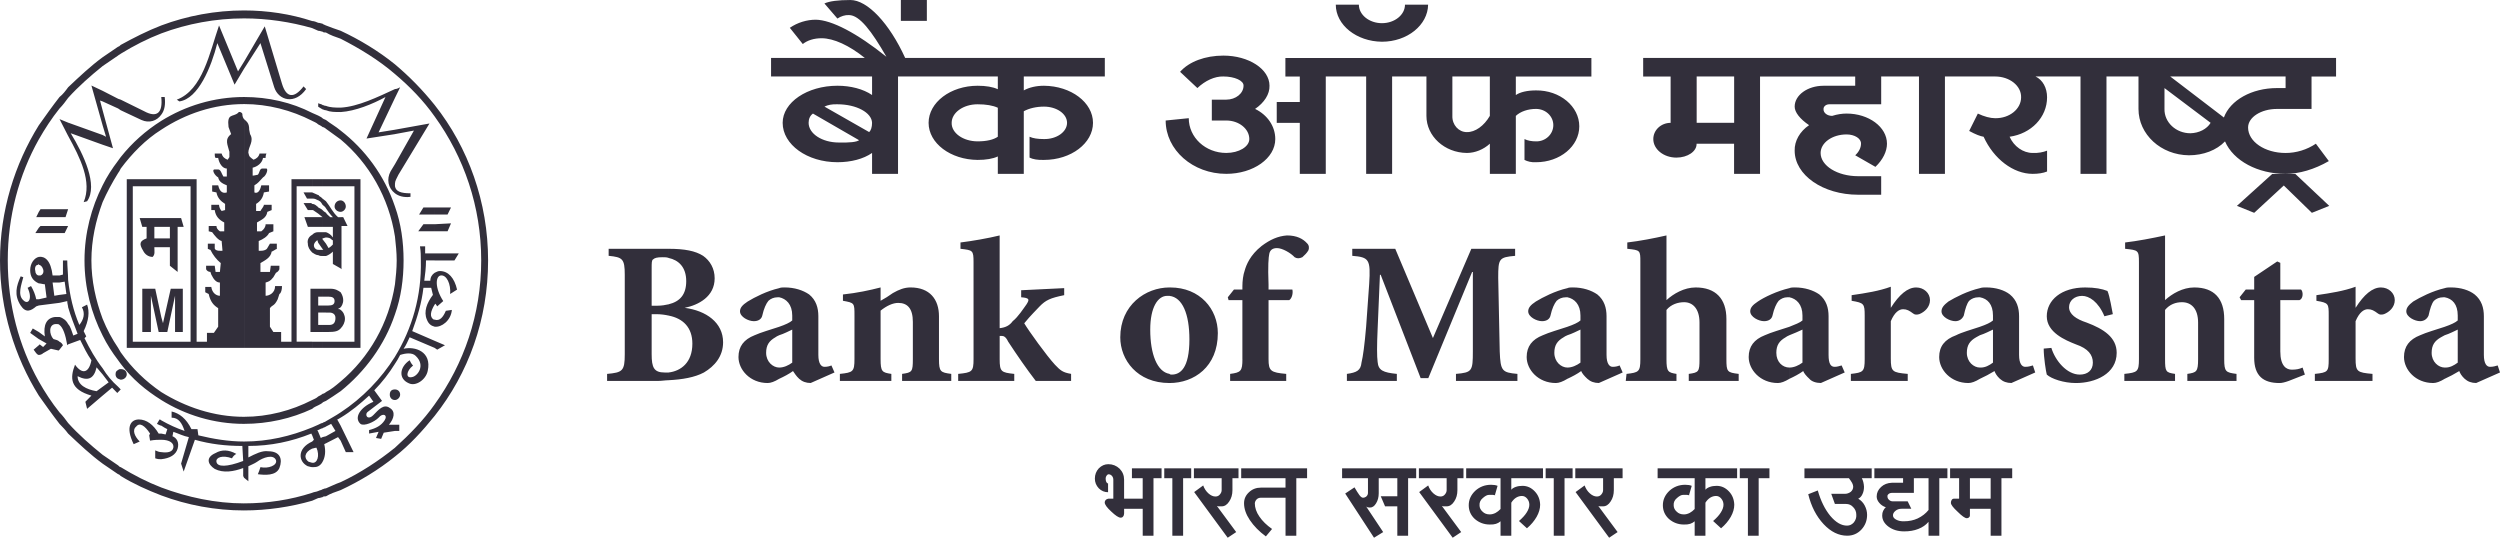 <svg width="210" height="46" viewBox="0 0 210 46" fill="none" xmlns="http://www.w3.org/2000/svg">
<path d="M36.509 8.817C39.334 12.379 41 16.98 41 21.877C41 26.849 39.333 31.374 36.509 34.936V33.971C38.972 30.558 40.421 26.403 40.421 21.876C40.421 17.35 38.972 13.194 36.509 9.781V8.817ZM36.509 29.223L36.726 29.371L37.378 29L36.509 28.629V29.223ZM36.509 27.442C37.089 27.516 37.885 26.922 37.956 26.033L37.45 26.107C37.233 26.626 36.943 26.997 36.508 26.849L36.509 27.442ZM36.509 25.587L36.581 25.513L36.726 25.735L37.233 25.29C36.509 24.177 36.581 23.212 37.016 23.139C37.524 23.063 37.885 23.88 37.812 24.696L38.393 24.326C38.175 23.361 37.668 22.767 36.943 22.767C36.798 22.767 36.654 22.84 36.509 22.915V25.587ZM36.509 21.877H38.175L38.538 21.284H36.509V21.877H36.509ZM36.509 19.429H37.596L37.885 18.761L36.509 18.835V19.429H36.509ZM36.509 18.019H37.596L37.885 17.425H36.509V18.019H36.509ZM33.177 5.404V6.22C34.409 7.259 35.568 8.447 36.509 9.782V8.817C35.495 7.556 34.409 6.442 33.177 5.404ZM36.509 34.936V33.972C35.567 35.308 34.408 36.496 33.176 37.608V38.35C34.409 37.385 35.495 36.198 36.509 34.936ZM36.509 17.425H35.567L35.204 18.019H36.508L36.509 17.425ZM36.509 18.835H35.567L35.132 19.428H36.508L36.509 18.835ZM36.509 21.284H35.712C35.712 21.136 35.712 20.912 35.712 20.69H35.278C35.35 21.136 35.35 21.506 35.35 21.877C35.422 24.846 34.626 27.59 33.176 29.965V30.559C33.321 30.337 33.466 30.113 33.611 29.817C34.045 29.669 34.626 29.595 34.915 29.892C35.783 30.708 35.06 31.599 34.626 31.672C34.045 31.82 34.119 31.153 34.697 30.707C34.554 30.559 34.481 30.411 34.408 30.261C33.539 30.855 33.466 31.82 34.336 32.192C34.915 32.488 35.783 31.894 35.929 31.152C36.291 29.518 34.842 29.074 33.901 29.297C34.119 29.001 34.264 28.629 34.409 28.332L36.509 29.222V28.629L34.626 27.813C35.061 26.625 35.423 25.438 35.568 24.177H36.22L36.365 24.77C35.858 25.438 35.568 26.181 35.858 26.848C36.002 27.219 36.22 27.367 36.509 27.441V26.848H36.437C36.075 26.625 36.147 26.18 36.509 25.586V22.915C36.292 23.063 36.147 23.286 36.147 23.583H35.639C35.712 23.063 35.784 22.47 35.784 21.876H36.509V21.284ZM33.177 36.198V35.679H33.54V36.198H33.177ZM33.177 33.601V32.712C33.395 32.712 33.612 32.859 33.612 33.156C33.611 33.378 33.395 33.601 33.177 33.601ZM33.177 26.404V23.881C33.249 23.288 33.322 22.546 33.322 21.877C33.322 21.209 33.249 20.542 33.177 19.874V17.351C33.684 18.761 33.901 20.319 33.901 21.877C33.901 23.435 33.684 24.994 33.177 26.404ZM33.177 16.237V15.644C33.249 16.09 33.684 16.237 34.481 16.237V16.534C33.901 16.609 33.466 16.46 33.177 16.237ZM33.177 15.421V13.788L34.771 10.968L33.177 11.265V10.895L36.075 10.374L33.467 14.678C33.322 14.976 33.177 15.199 33.177 15.421ZM33.177 8.223V7.481C33.322 7.481 33.466 7.407 33.612 7.333L33.177 8.223ZM28.613 2.584C30.207 3.326 31.801 4.29 33.177 5.404V6.22C31.801 5.032 30.207 4.068 28.613 3.252V2.584ZM33.177 38.35C31.801 39.463 30.207 40.428 28.613 41.17V40.502C30.207 39.76 31.801 38.721 33.177 37.608V38.35ZM33.177 7.482V8.224L31.801 11.118L33.177 10.896V11.267L30.786 11.638L32.38 8.151C31.292 8.744 29.846 9.337 28.614 9.413V9.041C30.062 8.966 31.728 8.149 33.177 7.482ZM33.177 13.788L32.815 14.382C32.451 15.05 32.599 15.792 33.177 16.237V15.644C33.177 15.569 33.177 15.495 33.177 15.421V13.788ZM33.177 17.351C32.308 14.754 30.641 12.527 28.613 10.968V11.712C31.004 13.715 32.669 16.609 33.177 19.874V17.351ZM33.177 23.881V26.404C32.308 29.001 30.641 31.227 28.613 32.861V32.044C31.004 30.039 32.669 27.146 33.177 23.881ZM33.177 29.965V30.559C32.669 31.375 32.091 32.118 31.438 32.785L32.091 33.676C31.728 33.972 31.292 34.269 30.931 34.566C30.569 34.789 30.859 35.382 31.366 34.862C31.801 34.417 32.234 33.898 32.742 34.268C33.249 34.565 33.105 35.158 32.669 35.679H33.177V36.198L32.234 36.346L32.017 36.865L31.584 36.791L31.801 36.272L31.004 36.419V36.124C31.584 35.977 32.017 35.753 32.308 35.308C32.598 34.862 32.163 34.641 31.801 35.086C31.437 35.458 30.569 35.828 30.279 35.605C29.699 35.086 30.279 34.197 31.366 33.751L31.004 33.232C30.279 33.899 29.481 34.567 28.613 35.086V34.641C30.424 33.453 32.017 31.82 33.177 29.965ZM33.177 32.712C32.887 32.712 32.742 32.859 32.742 33.156C32.742 33.378 32.887 33.602 33.177 33.602V32.712ZM28.613 37.014L29.048 37.979H29.7L28.613 35.754V37.014ZM28.613 29.223V28.704H29.773V15.644H28.613V15.05H30.28V29.223H28.613ZM28.613 27.59C28.83 27.369 28.975 27.071 28.975 26.774C28.975 26.478 28.83 26.182 28.613 26.033V27.59ZM28.613 25.81C28.686 25.736 28.83 25.514 28.83 25.217C28.83 24.995 28.758 24.772 28.613 24.549V25.81ZM28.613 22.545V18.241H28.83L29.192 18.982H28.686V22.618L28.613 22.545ZM28.613 17.796V16.831C28.83 16.831 29.048 17.053 29.048 17.35C29.048 17.573 28.83 17.796 28.613 17.796ZM27.381 2.139V2.732C27.744 2.953 28.178 3.103 28.613 3.252V2.584C28.178 2.436 27.744 2.287 27.381 2.139ZM28.613 41.17V40.502C28.178 40.651 27.744 40.875 27.381 41.021V41.689C27.744 41.467 28.178 41.319 28.613 41.17ZM28.613 9.04C28.178 9.04 27.744 9.04 27.381 8.892V9.262C27.744 9.411 28.105 9.411 28.613 9.411V9.04ZM28.613 10.968C28.178 10.598 27.744 10.376 27.381 10.079V10.821C27.817 11.117 28.178 11.414 28.613 11.711V10.968ZM28.613 15.05V15.644H27.381V15.05H28.613ZM28.613 16.831V17.796C28.323 17.796 28.105 17.574 28.105 17.351C28.105 17.054 28.323 16.831 28.613 16.831ZM28.613 18.241V22.545L27.961 22.174V21.134C27.817 21.283 27.599 21.431 27.381 21.506V20.466L27.599 20.837C27.744 20.763 27.889 20.615 27.961 20.541V20.169C27.889 20.169 27.889 20.169 27.889 20.169C27.817 20.022 27.599 19.947 27.381 19.947V19.501C27.599 19.576 27.817 19.724 27.961 19.947V19.058H27.381V17.87C27.454 18.019 27.599 18.093 27.744 18.243H27.961C27.744 18.02 27.527 17.723 27.381 17.5V16.906C27.744 17.351 27.961 17.871 28.396 18.242H28.613V18.241ZM28.613 24.549C28.396 24.4 28.178 24.252 27.744 24.252H27.381V24.92H27.599C27.889 24.92 28.105 24.994 28.105 25.291C28.105 25.588 27.889 25.662 27.599 25.662H27.381V26.256H27.672C27.961 26.256 28.178 26.405 28.178 26.701C28.178 27.073 28.033 27.295 27.672 27.295H27.381V27.889H27.527C28.178 27.889 28.396 27.814 28.613 27.592V26.033C28.541 25.959 28.468 25.959 28.396 25.959C28.468 25.884 28.541 25.884 28.613 25.81V24.549ZM28.613 28.704H27.381V29.223H28.613V28.704ZM28.613 32.043C28.178 32.414 27.817 32.712 27.381 32.934V33.675C27.744 33.453 28.178 33.155 28.613 32.86V32.043ZM28.613 34.64C28.178 34.936 27.744 35.159 27.381 35.382V35.828C27.527 35.754 27.672 35.679 27.817 35.605L28.179 36.198L27.382 36.644V37.238L28.397 36.717L28.614 37.014V35.753L28.324 35.233C28.397 35.233 28.469 35.158 28.614 35.084L28.613 34.64ZM27.093 1.99C27.164 2.064 27.236 2.064 27.382 2.139V2.732C27.236 2.732 27.165 2.732 27.093 2.658V1.99ZM27.381 41.69C27.236 41.69 27.164 41.69 27.092 41.764V41.096C27.164 41.096 27.235 41.022 27.381 41.022V41.69ZM27.381 8.892V9.262C27.236 9.262 27.164 9.188 27.092 9.188V8.817C27.164 8.817 27.236 8.892 27.381 8.892ZM27.381 10.079V10.821C27.309 10.747 27.164 10.672 27.092 10.672V9.93C27.164 10.004 27.236 10.004 27.381 10.079ZM27.381 15.05H27.092V15.644H27.381V15.05ZM27.381 16.905C27.309 16.831 27.164 16.757 27.092 16.683V17.202C27.164 17.276 27.309 17.35 27.381 17.498V16.905ZM27.381 17.87C27.236 17.796 27.164 17.722 27.092 17.648V18.242H27.164H27.092V19.057H27.381V17.87ZM27.381 19.503C27.309 19.503 27.164 19.503 27.092 19.503V20.023C27.164 20.023 27.309 19.948 27.381 19.948V19.503ZM27.381 20.467L27.092 20.096V20.912L27.164 20.986H27.092V21.506C27.164 21.506 27.309 21.506 27.381 21.506V20.467ZM27.381 24.252V24.92H27.092V24.252H27.381ZM27.381 25.662V26.255H27.092V25.662H27.381ZM27.381 27.294V27.887H27.092V27.294H27.381ZM27.381 28.704V29.223H27.092V28.704H27.381ZM27.381 32.934V33.675C27.236 33.749 27.164 33.749 27.092 33.824V33.081C27.164 33.082 27.309 33.008 27.381 32.934ZM27.381 35.382V35.828C27.309 35.901 27.164 35.901 27.092 35.976V35.53C27.164 35.457 27.309 35.457 27.381 35.382ZM27.381 36.644V37.237L27.236 37.31C27.381 37.905 27.309 38.424 27.093 38.794V36.718L27.381 36.644ZM26.729 1.916V2.585C26.875 2.585 27.02 2.659 27.093 2.659V1.991C27.02 1.99 26.875 1.916 26.729 1.916ZM27.093 41.764V41.096C27.02 41.17 26.875 41.17 26.729 41.245V41.839C26.875 41.839 27.02 41.764 27.093 41.764ZM27.093 8.817C27.02 8.743 26.875 8.743 26.729 8.67V8.966C26.875 9.04 26.946 9.114 27.093 9.187V8.817ZM27.093 9.93C27.02 9.856 26.875 9.782 26.729 9.708V10.45C26.875 10.524 27.02 10.598 27.093 10.672V9.93ZM27.093 15.05V15.644H26.729V15.05H27.093ZM27.093 16.683V17.202C27.02 17.054 26.946 16.98 26.875 16.905C26.803 16.905 26.803 16.831 26.73 16.831V16.386C26.803 16.386 26.803 16.46 26.803 16.46C26.946 16.534 27.02 16.609 27.093 16.683ZM27.093 17.648V18.241L26.729 17.944V17.425C26.875 17.498 27.02 17.573 27.093 17.648ZM27.093 18.241V19.057H26.729V18.241H27.093ZM27.093 19.503V20.023V20.097V20.913L26.729 20.394V19.503C26.803 19.503 26.875 19.503 26.946 19.503C27.02 19.503 27.02 19.503 27.093 19.503ZM27.093 20.987V21.506C26.946 21.506 26.875 21.506 26.729 21.431V20.986C26.875 20.987 26.946 20.987 27.093 20.987ZM27.093 24.252H26.729V24.92H27.093V24.252ZM27.093 25.662H26.729V26.255H27.093V25.662ZM27.093 27.294H26.729V27.887H27.093V27.294ZM27.093 28.704H26.729V29.223H27.093V28.704ZM27.093 33.082C27.02 33.156 26.875 33.231 26.729 33.304V34.046C26.875 33.972 27.02 33.898 27.093 33.824V33.082ZM27.093 35.531C27.02 35.531 26.875 35.605 26.729 35.679V36.125C26.875 36.051 27.02 35.977 27.093 35.977V35.531ZM27.093 36.718L26.946 36.792L26.73 36.273V39.167C26.875 39.094 27.02 38.945 27.093 38.796L27.093 36.718ZM26.223 1.768C26.367 1.768 26.585 1.843 26.729 1.916V2.584C26.585 2.509 26.367 2.436 26.223 2.362V1.768ZM26.729 41.839C26.585 41.912 26.367 41.987 26.223 42.061V41.394C26.367 41.319 26.585 41.319 26.729 41.245V41.839ZM26.729 8.67V8.966C26.729 8.966 26.729 8.966 26.729 8.892V8.594C26.729 8.594 26.729 8.594 26.729 8.67ZM26.729 9.708V10.45C26.585 10.303 26.367 10.228 26.223 10.154V9.486C26.367 9.559 26.585 9.633 26.729 9.708ZM26.729 15.05H26.223V15.644H26.729V15.05ZM26.729 16.386C26.585 16.312 26.367 16.237 26.223 16.164V16.683H26.295C26.439 16.683 26.585 16.757 26.729 16.831V16.386ZM26.729 17.425C26.729 17.351 26.657 17.351 26.657 17.351C26.513 17.202 26.368 17.128 26.223 17.128V17.648H26.295L26.729 17.944V17.425ZM26.729 18.241H26.223V19.057H26.729V18.241ZM26.729 19.503C26.513 19.503 26.367 19.577 26.223 19.725V21.209C26.367 21.284 26.512 21.43 26.729 21.43V20.985C26.585 20.985 26.513 20.911 26.44 20.837C26.296 20.615 26.368 20.392 26.657 20.169L26.729 20.392V19.503ZM26.729 24.252V24.92V25.662V26.256V27.294V27.888H26.223V24.252H26.729ZM26.729 28.704V29.223H26.223V28.704H26.729ZM26.729 33.304V34.046C26.585 34.121 26.367 34.195 26.223 34.343V33.601C26.367 33.527 26.585 33.453 26.729 33.304ZM26.729 35.679V36.125C26.729 36.125 26.729 36.125 26.657 36.125L26.729 36.273V39.167C26.585 39.242 26.367 39.242 26.223 39.242V38.87C26.657 38.945 26.875 38.277 26.585 37.609C26.44 37.609 26.296 37.682 26.223 37.682V37.089C26.295 37.014 26.295 37.014 26.367 36.941L26.223 36.569V35.901C26.367 35.828 26.585 35.754 26.729 35.679ZM20.5 0.877V1.545C22.455 1.545 24.412 1.842 26.223 2.361V1.768C24.412 1.174 22.455 0.877 20.5 0.877ZM26.223 42.061V41.394C24.412 41.987 22.455 42.283 20.5 42.283V42.876C22.455 42.877 24.412 42.58 26.223 42.061ZM26.223 9.485C24.484 8.594 22.529 8.149 20.5 8.149V8.742C22.528 8.742 24.484 9.262 26.223 10.152V9.485ZM26.223 15.05H24.484V28.704H23.615V27.888H22.963L22.674 27.442V25.884C22.892 25.587 23.036 25.735 23.325 25.141L23.47 24.696C23.615 24.622 23.688 24.326 23.688 24.028H23.108C23.108 24.622 22.601 24.845 22.311 24.845V23.732C22.529 23.658 22.674 23.658 22.963 23.286L23.18 22.915C23.325 22.84 23.397 22.767 23.469 22.618V22.321H22.745L22.674 22.84H21.877V22.099C22.239 21.877 22.745 21.653 22.819 21.134C22.892 21.134 23.18 20.912 23.253 20.912V20.466H22.674L22.456 20.839C22.312 21.136 21.659 21.061 21.732 21.061V20.245C22.095 20.097 22.456 19.874 22.601 19.577L22.964 19.43V18.836H22.312C22.312 19.058 22.166 19.281 21.949 19.43C21.805 19.43 21.732 19.43 21.587 19.43V18.687C21.949 18.465 22.383 18.315 22.455 17.797L22.819 17.648V17.202H22.166C22.166 17.351 21.949 17.575 21.877 17.722H21.513V17.128C21.877 16.905 22.094 16.608 22.165 16.163L22.601 16.089V15.569H21.948C21.805 16.237 21.513 16.237 21.369 16.163V15.569C21.731 15.347 21.731 15.273 22.094 14.901C22.383 14.753 22.601 14.085 22.311 14.159H22.021C21.805 14.159 21.805 14.531 21.658 14.678C21.586 14.678 21.369 14.753 21.223 14.753V14.085C21.586 14.011 22.021 13.713 22.093 13.268H22.31C22.31 13.194 22.31 13.046 22.382 12.897C22.165 12.897 21.947 12.897 21.803 12.897C21.73 13.194 21.512 13.344 21.296 13.416C21.006 13.194 20.933 13.194 20.861 12.823C20.861 12.303 21.368 11.858 21.006 11.264L20.933 10.893C20.933 10.3 20.715 10.225 20.498 10.002V29.222H26.221V28.702H24.917V15.644H26.221V15.05H26.223ZM26.223 16.164V16.683H25.788L25.498 16.164H26.223ZM26.223 17.128V17.648H25.86L25.498 17.055C25.715 17.055 25.86 17.055 26.078 17.055C26.15 17.054 26.15 17.054 26.223 17.128ZM26.223 18.241V19.057H25.86L25.571 18.241H26.223ZM26.223 19.725V21.209C26.006 20.987 25.86 20.763 25.86 20.466C25.788 20.17 25.933 19.874 26.223 19.725ZM26.223 24.252H26.078V27.888H26.223V24.252ZM26.223 33.601C24.484 34.491 22.529 35.011 20.5 35.011V35.604C22.528 35.604 24.484 35.158 26.223 34.343V33.601ZM26.223 35.901C24.412 36.644 22.529 37.088 20.5 37.088V40.13L20.862 40.428V39.166C21.151 39.018 21.369 38.944 21.586 38.795C22.094 38.423 22.963 38.128 23.18 38.647C23.325 39.093 22.529 39.389 21.877 39.24C21.805 39.463 21.731 39.687 21.658 39.834C22.239 39.909 23.18 39.982 23.47 39.314C23.759 38.573 23.542 37.906 22.529 37.906C22.021 37.831 21.441 38.128 20.862 38.425V37.46C22.745 37.46 24.484 37.088 26.15 36.42L26.223 36.569V35.901ZM26.223 37.088C24.918 37.682 25.064 38.796 25.86 39.166C25.933 39.166 26.078 39.24 26.223 39.24V38.869C26.15 38.869 26.006 38.795 25.933 38.795C25.499 38.499 25.571 37.978 26.223 37.682V37.088ZM20.5 5.775V5.182L22.239 2.213L23.688 7.037C24.05 8.223 24.701 8.298 25.499 7.258L25.715 7.481C24.774 8.816 23.397 8.446 23.035 7.332L21.877 3.622L20.5 5.775ZM20.5 42.877C18.109 42.877 15.719 42.431 13.546 41.615V40.948C15.719 41.763 18.109 42.284 20.5 42.284V42.877ZM13.546 2.139C15.719 1.322 18.109 0.877 20.5 0.877V1.545C18.109 1.545 15.719 1.99 13.546 2.807V2.139ZM20.5 5.181V5.774L19.703 7.11L18.255 3.622C17.748 5.625 16.661 8.297 15.068 8.519L14.851 8.371C17.025 7.555 17.604 4.439 18.399 2.138L19.994 5.996L20.5 5.181ZM20.5 8.149V8.743C17.965 8.743 15.575 9.559 13.546 10.895V10.153C15.574 8.892 17.965 8.149 20.5 8.149ZM20.5 10.004V29.223H13.546V28.704H16.009V15.644H13.546V15.05H16.516V28.704H17.384V27.962H17.965L18.326 27.442V25.884C17.965 25.661 17.675 25.365 17.531 24.696L17.241 24.549V24.103H17.748C17.82 24.622 18.183 24.845 18.472 24.845V23.732C18.183 23.732 17.965 23.509 17.748 23.064L17.675 22.841C17.531 22.841 17.386 22.767 17.313 22.618V22.322H18.037L18.109 22.841H18.472L18.544 22.099C18.182 21.803 17.893 21.431 17.675 20.987C17.603 20.987 17.531 20.912 17.458 20.912C17.458 20.765 17.458 20.616 17.458 20.467H18.038V20.839C18.038 21.136 18.69 21.061 18.69 21.061L18.618 20.245C18.328 20.171 18.038 19.799 17.821 19.503L17.532 19.43V18.984H18.183C18.183 19.131 18.256 19.28 18.473 19.43C18.545 19.43 18.69 19.43 18.835 19.43V18.687C18.399 18.465 18.11 18.167 18.038 17.648H17.749V17.202H18.399C18.399 17.35 18.473 17.574 18.618 17.722L18.907 17.646V17.128C18.545 16.905 18.256 16.608 18.183 16.163L17.821 16.089V15.569H18.328C18.473 16.237 18.835 16.237 19.053 16.163V15.569C18.69 15.421 18.399 15.273 18.328 14.901C18.038 14.753 17.749 14.233 18.038 14.233H18.328C18.545 14.233 18.618 14.605 18.763 14.827C18.835 14.827 18.979 14.827 19.053 14.827V14.159C18.69 14.159 18.399 13.714 18.328 13.269H18.11C18.038 13.195 18.038 13.047 18.038 12.898C18.256 12.898 18.4 12.898 18.619 12.898C18.691 13.194 18.907 13.344 19.125 13.417L19.269 13.195C19.269 13.046 19.269 12.898 19.269 12.749C19.125 12.155 18.835 11.71 19.415 11.265L19.197 10.671C19.053 9.485 19.561 9.855 19.994 9.485C20.067 9.336 20.285 9.411 20.357 9.558C20.355 9.782 20.427 9.93 20.5 10.004ZM20.5 35.012V35.605C17.965 35.605 15.575 34.863 13.546 33.602V32.934C15.574 34.195 17.965 35.012 20.5 35.012ZM20.5 37.088V40.13L20.428 39.983V39.315C19.631 39.611 18.762 39.761 18.037 39.389C17.457 39.018 17.241 38.425 18.109 38.054C18.617 37.758 19.196 37.758 19.849 38.128C19.703 38.202 19.559 38.35 19.487 38.499C18.689 38.203 18.109 38.425 18.182 38.796C18.255 39.241 19.052 39.241 20.428 38.721L20.356 37.46C18.979 37.46 17.675 37.311 16.371 36.941L15.429 39.611L15.212 38.944L15.864 36.717C15.429 36.643 14.994 36.42 14.561 36.272L14.488 36.644C14.85 36.791 15.067 37.163 14.922 37.682C14.778 38.202 14.271 38.499 13.546 38.573V37.978C14.053 38.053 14.489 37.979 14.561 37.608C14.633 37.237 14.271 36.941 13.546 36.941V36.42L13.909 36.495L14.053 36.049C13.909 35.976 13.764 35.901 13.546 35.753V35.308C14.198 35.679 14.85 35.976 15.503 36.197C15.285 35.53 14.994 35.084 14.415 35.084V34.565C15.067 34.713 15.647 35.158 16.082 36.049H16.589L16.661 36.568C17.892 36.866 19.195 37.088 20.5 37.088ZM13.546 27.888H14.053L14.704 24.845V27.888H15.357V24.252H14.342L13.691 27.146L13.546 26.627V27.888ZM13.546 20.765H14.27V22.323L14.921 22.842V19.058H15.429L15.212 18.315H13.546V19.058H14.27V20.023H13.546V20.765ZM13.546 9.633C13.836 9.262 13.908 8.743 13.836 8.149H13.546V9.633ZM13.546 41.615V40.948C12.386 40.502 11.228 39.909 10.141 39.241V39.983C11.228 40.651 12.386 41.17 13.546 41.615ZM10.141 3.772V4.514C11.228 3.845 12.386 3.252 13.546 2.807V2.139C12.386 2.584 11.228 3.177 10.141 3.772ZM13.546 8.149C13.691 9.486 13.183 9.93 12.097 9.336L10.141 8.371V9.261L11.88 10.078C12.533 10.374 13.183 10.152 13.546 9.632L13.546 8.149ZM13.546 10.153C12.243 10.968 11.083 12.008 10.141 13.195V14.16C11.083 12.898 12.241 11.712 13.546 10.896V10.153ZM13.546 15.05H10.648V28.704V29.223H13.546V28.704H11.155V15.644H13.546V15.05ZM13.546 18.315H11.734L11.952 19.058H12.315V20.023C11.734 20.245 11.662 20.468 12.025 21.062C12.169 21.359 12.46 21.581 12.822 21.581C13.039 21.36 12.966 21.136 12.966 20.765H13.546V20.023H12.966V19.058H13.546V18.315ZM13.546 26.626L13.039 24.251H11.952V27.887H12.676V24.845L13.328 27.887H13.545L13.546 26.626ZM13.546 32.934C12.243 32.043 11.083 30.931 10.141 29.595V30.559C11.083 31.82 12.241 32.785 13.546 33.6V32.934ZM13.546 35.308C13.546 35.308 13.473 35.234 13.401 35.234L13.183 35.605C13.328 35.679 13.473 35.754 13.546 35.754L13.546 35.308ZM13.546 36.42H13.328C12.893 35.679 12.315 35.234 11.662 35.234C11.011 35.234 10.504 35.828 11.228 37.311L11.734 37.089C11.3 36.644 11.083 36.124 11.444 35.828C11.734 35.457 12.169 35.754 12.604 36.42L12.533 36.569L12.604 37.014C12.967 36.941 13.328 36.941 13.546 36.941L13.546 36.42ZM13.546 37.979C13.401 37.979 13.183 37.906 13.039 37.832V38.499C13.256 38.574 13.401 38.574 13.546 38.574V37.979ZM10.141 31.894V31.005C10.43 31.005 10.648 31.153 10.648 31.45C10.648 31.672 10.431 31.894 10.141 31.894ZM10.141 39.983C10.068 39.909 9.996 39.835 9.924 39.835V39.093C9.996 39.166 10.068 39.241 10.141 39.241V39.983ZM9.924 3.919C9.996 3.919 10.068 3.845 10.141 3.772V4.514C10.068 4.588 9.996 4.588 9.924 4.661V3.919ZM10.141 8.372V9.262L9.924 9.114V8.298L10.141 8.372ZM10.141 13.195V14.16C10.068 14.309 9.996 14.456 9.924 14.532V13.492C9.996 13.418 10.068 13.269 10.141 13.195ZM10.141 29.595V30.559C10.068 30.485 9.996 30.337 9.924 30.262V29.224C9.996 29.371 10.068 29.446 10.141 29.595ZM10.141 31.004V31.894C10.068 31.894 9.996 31.82 9.924 31.82V31.078C9.996 31.004 10.068 31.004 10.141 31.004ZM9.924 32.934V32.488C9.996 32.562 10.068 32.636 10.141 32.711L9.924 32.934ZM9.924 39.835V39.093C9.49 38.796 9.055 38.499 8.619 38.203V38.945C9.055 39.241 9.49 39.539 9.924 39.835ZM8.619 4.81V5.552C9.055 5.256 9.49 4.958 9.924 4.662V3.92C9.49 4.217 9.055 4.514 8.619 4.81ZM9.924 8.298L8.619 7.629V8.519L9.924 9.114V8.298ZM9.924 13.492C9.417 14.16 8.981 14.828 8.619 15.569V16.98C8.982 16.163 9.417 15.346 9.924 14.531V13.492ZM9.924 29.223C9.417 28.482 8.981 27.665 8.619 26.774V28.184C8.982 28.926 9.417 29.594 9.924 30.261V29.223ZM9.924 31.078C9.779 31.153 9.707 31.226 9.707 31.45C9.707 31.598 9.779 31.747 9.924 31.821V31.078ZM9.924 32.488C9.417 32.043 8.981 31.524 8.619 30.931V31.45L9.127 32.118L8.619 32.489V33.232L9.417 32.563C9.562 32.712 9.706 32.86 9.851 33.009L9.924 32.935V32.488ZM8.619 12.156V11.341L8.909 11.489L8.619 10.524V9.262L9.49 12.452L8.619 12.156ZM8.619 38.944C7.606 38.202 6.664 37.311 5.722 36.42V35.531C6.591 36.496 7.606 37.386 8.619 38.202V38.944ZM5.722 7.333C6.664 6.443 7.606 5.552 8.619 4.81V5.552C7.606 6.369 6.592 7.259 5.722 8.223V7.333ZM8.619 7.629V8.519L8.402 8.446L8.619 9.261V10.523L7.678 7.184L8.619 7.629ZM8.619 11.34V12.156L5.94 11.191C7.027 12.972 8.258 15.569 7.316 16.905L7.027 16.98C7.751 15.272 6.737 13.268 5.723 11.414V10.301L8.619 11.34ZM8.619 15.569V16.98C8.04 18.538 7.678 20.169 7.678 21.877C7.678 23.584 8.04 25.216 8.619 26.774V28.183C7.678 26.328 7.098 24.176 7.098 21.876C7.098 19.577 7.678 17.425 8.619 15.569ZM8.619 30.931V31.45L8.112 30.856C7.896 31.821 7.388 32.043 6.519 31.599C6.519 32.34 7.244 32.712 8.112 32.861L8.619 32.488V33.231L7.316 34.344L7.171 33.75L7.679 33.231C5.868 32.712 5.868 31.748 6.302 30.633C6.881 31.45 7.462 31.375 7.679 30.262C7.316 29.743 7.027 29.149 6.736 28.556L5.722 28.927V27.22C5.939 27.442 6.011 27.814 6.157 28.185L6.519 28.037C6.23 27.295 5.94 26.553 5.723 25.81V23.51C5.868 24.846 6.158 26.107 6.664 27.294C7.028 26.849 7.171 26.329 6.881 25.81L7.317 25.588C7.534 26.182 7.462 26.923 7.028 27.815L7.245 28.259L7.1 28.408C7.533 29.298 8.04 30.188 8.619 30.931ZM5.722 36.42V35.531C5.506 35.235 5.287 34.937 4.999 34.641V35.606C5.287 35.901 5.505 36.124 5.722 36.42ZM4.999 8.149V9.115C5.288 8.819 5.506 8.521 5.722 8.224V7.334C5.505 7.629 5.287 7.926 4.999 8.149ZM5.722 10.302L4.999 10.005C5.215 10.45 5.506 10.969 5.722 11.415V10.302ZM5.722 23.509C5.722 22.99 5.65 22.396 5.65 21.877H5.287C5.287 22.323 5.287 22.693 5.287 23.064L4.998 23.139V23.732L5.432 23.658L5.577 24.696L4.998 24.771V25.439L5.649 25.291C5.649 25.513 5.722 25.662 5.722 25.809L5.722 23.509ZM5.722 27.22C5.578 26.923 5.287 26.701 4.999 26.627V27.294C5.288 27.516 5.506 28.109 5.65 29.001L5.722 28.927V27.22ZM4.999 29.371V28.705C5.143 28.778 5.215 28.852 5.288 29.001L4.999 29.371ZM4.999 19.577V18.984H5.722L5.433 19.577H4.999ZM4.999 18.241V17.573H5.722L5.505 18.241H4.999ZM4.999 35.605C4.418 34.863 3.839 34.046 3.26 33.231V32.043C3.767 32.934 4.347 33.824 4.999 34.641V35.605ZM3.26 10.524C3.839 9.708 4.418 8.892 4.999 8.149V9.115C4.347 9.93 3.767 10.822 3.26 11.712V10.524ZM4.999 10.004V17.573V18.241H3.26V17.796L3.404 17.574H4.999V10.004ZM4.999 18.983H3.404L3.26 19.131V19.576H4.999V18.983ZM4.999 23.139V23.732H4.418L4.563 24.845L4.999 24.77V25.438L3.26 25.66V25.14L3.911 24.992L3.767 23.879C3.622 23.879 3.404 23.804 3.26 23.804V23.138C3.331 23.138 3.404 23.138 3.404 23.138C3.621 23.062 3.693 22.84 3.621 22.617C3.549 22.395 3.404 22.246 3.259 22.246V21.578C3.767 21.504 4.273 21.874 4.418 23.137H4.999V23.139ZM4.999 26.626V27.294C4.926 27.219 4.853 27.219 4.709 27.219C4.057 27.219 4.129 28.109 4.491 28.481C4.709 28.555 4.854 28.555 4.999 28.704V29.37L4.926 29.445L4.275 29.297L3.623 29.668C3.551 29.742 3.405 29.816 3.26 29.816V29.001L3.332 28.926L3.622 29.149L3.911 28.852L3.26 28.481V27.887L3.767 28.258C3.622 27.294 3.911 26.7 4.636 26.626C4.781 26.626 4.926 26.626 4.999 26.626ZM3.26 33.231V32.043C1.593 29.075 0.652 25.587 0.652 21.877C0.652 18.166 1.594 14.678 3.26 11.71V10.523C1.232 13.788 2.2378e-07 17.722 2.2378e-07 21.877C-0.001 26.033 1.231 29.965 3.26 33.231ZM3.26 17.796L3.043 18.241H3.26V17.796ZM3.26 19.131V19.577H2.97L3.26 19.131ZM3.26 21.58C2.897 21.655 2.535 22.1 2.535 22.693C2.535 23.212 2.753 23.584 3.26 23.806V23.14C3.114 23.14 2.97 22.991 2.97 22.767C2.897 22.545 2.97 22.248 3.187 22.248C3.187 22.174 3.26 22.174 3.26 22.248V21.58ZM3.26 25.141H3.043C2.97 24.771 2.825 24.4 2.607 24.029L2.318 24.177C2.754 25.067 2.39 25.66 1.956 25.216C1.449 24.771 1.811 23.881 1.956 23.287L1.738 23.212C1.376 24.029 1.159 24.772 1.738 25.661C2.174 26.329 2.607 26.107 3.043 25.735L3.26 25.661V25.141ZM3.26 27.888L2.753 27.591L2.535 27.963L3.26 28.483V27.888ZM3.26 29.001L2.824 29.372L3.042 29.669C3.113 29.743 3.186 29.817 3.259 29.817L3.26 29.001Z" fill="#322F3B"/>
<path d="M205.354 31.82V30.875C205.354 30.875 205.354 30.875 205.419 30.875C205.805 30.875 206.128 30.698 206.45 30.461V27.686C206.192 27.805 205.742 28.041 205.354 28.159V27.45C205.87 27.273 206.257 27.096 206.45 26.918V26.505C206.45 25.56 206 25.088 205.354 24.97V24.203C205.547 24.144 205.676 24.144 205.87 24.144C206.71 24.144 207.419 24.379 207.869 24.733C208.451 25.206 208.645 25.855 208.645 26.563V29.81C208.645 30.578 208.903 30.814 209.162 30.814C209.421 30.814 209.614 30.754 209.806 30.696L210 31.287L207.999 32.172C207.611 32.172 207.289 32.054 207.03 31.818C206.772 31.581 206.643 31.346 206.578 31.169C206.193 31.407 205.743 31.643 205.354 31.82ZM205.354 24.205C204.322 24.441 203.29 24.972 202.71 25.326C202.321 25.622 202.129 25.858 202.129 26.152C202.129 26.625 202.84 26.979 203.29 26.979C203.611 26.979 203.871 26.802 203.999 26.507C204.129 25.916 204.258 25.503 204.451 25.267C204.644 25.09 204.902 24.972 205.225 24.972C205.289 24.972 205.289 24.972 205.354 24.972V24.205ZM205.354 27.451C204.644 27.688 203.805 27.923 203.29 28.16C202.387 28.514 201.935 29.104 201.935 29.99C201.935 31.052 202.903 32.174 204.387 32.174C204.646 32.174 204.969 32.056 205.355 31.82V30.875C204.839 30.875 204.258 30.402 204.258 29.636C204.258 28.986 204.516 28.632 205.032 28.336C205.162 28.276 205.225 28.218 205.354 28.16V27.451ZM166.312 31.82V30.875C166.312 30.875 166.312 30.875 166.377 30.875C166.765 30.875 167.087 30.698 167.41 30.461V27.686C167.15 27.805 166.699 28.041 166.311 28.159V27.45C166.829 27.273 167.214 27.096 167.41 26.918V26.505C167.41 25.56 166.957 25.088 166.311 24.97V24.203C166.506 24.144 166.635 24.144 166.829 24.144C167.668 24.144 168.378 24.379 168.829 24.733C169.409 25.206 169.602 25.855 169.602 26.563V29.81C169.602 30.578 169.862 30.814 170.119 30.814C170.378 30.814 170.572 30.754 170.765 30.696L170.958 31.287L168.958 32.172C168.57 32.172 168.248 32.054 167.989 31.818C167.73 31.581 167.602 31.346 167.537 31.169C167.152 31.407 166.7 31.643 166.312 31.82ZM177.478 26.389C177.413 26.094 177.219 24.854 177.026 24.441C176.573 24.264 175.993 24.147 175.155 24.147C173.153 24.147 171.929 25.209 171.929 26.566C171.929 27.924 173.478 28.573 174.379 28.928C175.412 29.282 175.8 29.813 175.8 30.462C175.8 31.112 175.349 31.466 174.702 31.466C173.605 31.466 172.637 30.285 172.315 29.223L171.671 29.282C171.671 30.049 171.864 31.23 171.93 31.466C172.317 31.82 173.348 32.175 174.381 32.175C175.995 32.175 177.801 31.406 177.801 29.636C177.801 28.337 176.703 27.63 175.285 27.098C174.381 26.803 173.801 26.39 173.801 25.799C173.801 25.267 174.252 24.854 174.898 24.854C175.478 24.854 176.253 25.326 176.771 26.566L177.478 26.389ZM179.671 30.167C179.671 31.229 179.542 31.29 178.445 31.407V31.998H182.703V31.407C181.93 31.29 181.865 31.229 181.865 30.167V26.034C182.253 25.563 182.768 25.385 183.286 25.385C184.059 25.385 184.64 25.916 184.64 27.097V30.167C184.64 31.229 184.512 31.29 183.737 31.407V31.998H187.867V31.407C186.962 31.29 186.834 31.229 186.834 30.167V26.802C186.834 25.09 185.995 24.146 184.317 24.146C183.349 24.146 182.445 24.677 181.865 25.209V19.776C180.768 20.013 179.542 20.249 178.51 20.368V20.899C179.608 21.016 179.671 21.016 179.671 22.02V30.167ZM189.351 30.049C189.351 31.584 190.125 32.175 191.481 32.175C191.675 32.175 191.934 32.115 192.256 31.997L193.61 31.466L193.418 30.875C193.157 30.993 192.901 31.052 192.514 31.052C192.062 31.052 191.546 30.757 191.546 29.516V25.209H193.157C193.482 25.09 193.482 24.5 193.288 24.323H191.546V22.079L191.287 21.961L189.352 23.26V24.323H188.641L188.125 24.972L188.253 25.209H189.352L189.351 30.049ZM195.611 30.167C195.611 31.229 195.547 31.29 194.448 31.407V31.998H199.289V31.407C197.998 31.29 197.869 31.229 197.869 30.108V26.979C198.192 26.211 198.579 25.975 198.901 25.975C199.224 25.975 199.418 26.093 199.74 26.329C199.87 26.448 200.063 26.448 200.258 26.389C200.708 26.212 201.161 25.798 201.161 25.209C201.161 24.618 200.643 24.147 199.998 24.147C199.289 24.147 198.579 24.737 197.869 25.858V24.086C196.902 24.441 195.804 24.618 194.578 24.795V25.267C195.611 25.445 195.611 25.504 195.611 26.507V30.167ZM166.312 24.205C165.281 24.441 164.248 24.972 163.667 25.326C163.279 25.622 163.086 25.858 163.086 26.152C163.086 26.625 163.797 26.979 164.248 26.979C164.571 26.979 164.828 26.802 164.958 26.507C165.088 25.916 165.216 25.503 165.409 25.267C165.603 25.09 165.861 24.972 166.184 24.972C166.248 24.972 166.248 24.972 166.312 24.972V24.205ZM166.312 27.451C165.603 27.688 164.763 27.923 164.312 28.16C163.343 28.514 162.891 29.104 162.891 29.99C162.891 31.052 163.862 32.174 165.345 32.174C165.603 32.174 165.926 32.056 166.312 31.82V30.875C165.796 30.875 165.215 30.402 165.215 29.636C165.215 28.986 165.473 28.632 165.989 28.336C166.119 28.276 166.183 28.218 166.311 28.16V27.451H166.312V27.451ZM150.308 31.82V30.875C150.697 30.875 151.083 30.698 151.407 30.461V27.686C151.148 27.805 150.633 28.041 150.308 28.159V27.45C150.76 27.273 151.212 27.096 151.407 26.918V26.505C151.407 25.56 150.889 25.088 150.308 24.97V24.203C150.438 24.144 150.631 24.144 150.76 24.144C151.6 24.144 152.311 24.379 152.825 24.733C153.406 25.206 153.6 25.855 153.6 26.563V29.81C153.6 30.578 153.793 30.814 154.116 30.814C154.309 30.814 154.504 30.754 154.697 30.696L154.955 31.287L152.955 32.172C152.567 32.172 152.18 32.054 151.986 31.818C151.727 31.581 151.534 31.346 151.469 31.169C151.148 31.407 150.697 31.643 150.308 31.82ZM156.634 30.167C156.634 31.229 156.504 31.29 155.473 31.407V31.998H160.249V31.407C158.956 31.29 158.828 31.229 158.828 30.108V26.979C159.151 26.211 159.538 25.975 159.859 25.975C160.184 25.975 160.377 26.093 160.699 26.329C160.829 26.448 161.022 26.448 161.215 26.389C161.668 26.212 162.119 25.798 162.119 25.209C162.119 24.618 161.603 24.147 160.957 24.147C160.249 24.147 159.538 24.737 158.828 25.858V24.086C157.859 24.441 156.763 24.618 155.537 24.795V25.267C156.569 25.445 156.634 25.504 156.634 26.507V30.167ZM150.308 24.205C149.277 24.441 148.179 24.972 147.663 25.326C147.211 25.622 147.019 25.858 147.019 26.152C147.019 26.625 147.729 26.979 148.179 26.979C148.567 26.979 148.824 26.802 148.89 26.507C149.02 25.916 149.212 25.503 149.407 25.267C149.6 25.09 149.858 24.972 150.118 24.972C150.181 24.972 150.246 24.972 150.31 24.972V24.205H150.308ZM150.308 27.451C149.6 27.688 148.759 27.923 148.244 28.16C147.341 28.514 146.89 29.104 146.89 29.99C146.89 31.052 147.858 32.174 149.342 32.174C149.6 32.174 149.922 32.056 150.31 31.82V30.875C149.73 30.875 149.212 30.402 149.212 29.636C149.212 28.986 149.471 28.632 149.988 28.336C150.05 28.276 150.181 28.218 150.308 28.16V27.451ZM131.66 31.82V30.875C132.048 30.875 132.433 30.698 132.758 30.461V27.686C132.498 27.805 132.048 28.041 131.66 28.159V27.45C132.176 27.273 132.563 27.096 132.758 26.918V26.505C132.758 25.56 132.24 25.088 131.66 24.97V24.203C131.788 24.144 131.982 24.144 132.111 24.144C132.951 24.144 133.661 24.379 134.176 24.733C134.755 25.206 134.949 25.855 134.949 26.563V29.81C134.949 30.578 135.21 30.814 135.466 30.814C135.725 30.814 135.918 30.754 136.048 30.696L136.304 31.287L134.304 32.172C133.916 32.172 133.594 32.054 133.336 31.818C133.078 31.581 132.885 31.346 132.82 31.169C132.498 31.407 132.048 31.643 131.66 31.82ZM137.79 30.167C137.79 31.229 137.66 31.29 136.628 31.407L136.564 31.998H140.823V31.407C140.114 31.29 139.984 31.229 139.984 30.167V26.034C140.372 25.563 140.952 25.385 141.468 25.385C142.178 25.385 142.758 25.916 142.758 27.097V30.167C142.758 31.229 142.695 31.29 141.856 31.407V31.998H146.049V31.407C145.081 31.29 145.018 31.229 145.018 30.167V26.802C145.018 25.09 144.115 24.146 142.436 24.146C141.468 24.146 140.566 24.677 139.984 25.209V19.776C138.951 20.013 137.725 20.249 136.692 20.368V20.899C137.79 21.016 137.79 21.016 137.79 22.02V30.167ZM131.66 24.205C130.627 24.441 129.595 24.972 129.013 25.326C128.562 25.622 128.369 25.858 128.369 26.152C128.369 26.625 129.08 26.979 129.531 26.979C129.918 26.979 130.176 26.802 130.241 26.507C130.37 25.916 130.564 25.503 130.758 25.267C130.95 25.09 131.209 24.972 131.532 24.972C131.532 24.972 131.595 24.972 131.661 24.972V24.205H131.66ZM131.66 27.451C130.949 27.688 130.111 27.923 129.595 28.16C128.692 28.514 128.24 29.104 128.24 29.99C128.24 31.052 129.208 32.174 130.692 32.174C130.95 32.174 131.273 32.056 131.661 31.82V30.875C131.144 30.875 130.564 30.402 130.564 29.636C130.564 28.986 130.822 28.632 131.337 28.336C131.402 28.276 131.53 28.218 131.66 28.16V27.451ZM98.233 32.175V31.406C98.297 31.466 98.362 31.466 98.427 31.466C99.136 31.466 99.91 30.935 99.91 28.514C99.91 26.388 99.33 24.972 98.232 24.854V24.146H98.297C100.813 24.146 102.298 25.976 102.298 27.983C102.299 30.816 100.298 32.175 98.233 32.175ZM104.363 30.167C104.363 31.171 104.234 31.29 103.331 31.407V31.998H108.042V31.407C106.75 31.29 106.558 31.171 106.558 30.167V25.209H108.3C108.558 25.031 108.623 24.558 108.558 24.323H106.558V23.909C106.493 22.315 106.558 21.607 106.621 21.312C106.686 21.016 106.88 20.84 107.266 20.84C107.718 20.84 108.428 21.253 108.75 21.607C108.943 21.725 109.137 21.725 109.395 21.607C109.588 21.431 109.782 21.253 109.912 21.016C109.976 20.839 109.976 20.602 109.782 20.426C109.46 20.071 108.943 19.776 108.104 19.776C107.329 19.836 106.685 20.131 105.974 20.663C105.006 21.431 104.684 22.257 104.554 22.728C104.424 23.082 104.361 23.615 104.361 24.028V24.323H103.651L103.135 24.972L103.199 25.209H104.36V30.167H104.363ZM113.59 20.899V21.489C115.011 21.607 115.139 21.784 115.011 23.85L114.754 27.451C114.623 28.986 114.494 29.93 114.365 30.462C114.3 31.112 113.978 31.29 113.139 31.407V31.998H117.335V31.407C116.172 31.29 115.785 31.112 115.721 30.404C115.657 29.931 115.657 29.046 115.721 27.63L115.914 23.083H115.978L119.334 31.762H119.979L123.657 22.847H123.72V29.518C123.72 31.171 123.657 31.29 122.301 31.407V31.998H127.463V31.407C126.171 31.29 126.042 31.171 125.977 29.518L125.85 23.32C125.85 21.727 125.913 21.609 127.27 21.491V20.9H123.592L120.365 28.397L117.202 20.9L113.59 20.899ZM98.233 24.146C96.232 24.146 94.103 25.622 94.103 28.337C94.103 30.226 95.523 32.174 98.233 32.174V31.405C97.201 31.228 96.62 29.753 96.62 27.686C96.62 25.797 97.265 24.852 98.04 24.852C98.103 24.852 98.168 24.852 98.233 24.852V24.146ZM65.451 31.82V30.875C65.839 30.875 66.225 30.698 66.548 30.461V27.686C66.29 27.805 65.839 28.041 65.451 28.159V27.45C65.968 27.273 66.355 27.096 66.548 26.918V26.505C66.548 25.56 66.032 25.088 65.451 24.97V24.203C65.581 24.144 65.773 24.144 65.903 24.144C66.742 24.144 67.451 24.379 67.968 24.733C68.549 25.206 68.742 25.855 68.742 26.563V29.81C68.742 30.578 69 30.814 69.259 30.814C69.516 30.814 69.71 30.754 69.839 30.696L70.098 31.287L68.097 32.172C67.71 32.172 67.387 32.054 67.129 31.818C66.87 31.581 66.741 31.346 66.612 31.169C66.29 31.407 65.838 31.643 65.451 31.82ZM71.775 30.167C71.775 31.229 71.646 31.29 70.55 31.407V31.998H74.873V31.407C74.099 31.29 73.97 31.229 73.97 30.167V26.093C74.487 25.68 75.002 25.444 75.454 25.444C76.227 25.444 76.68 25.916 76.68 27.038V30.166C76.68 31.229 76.616 31.289 75.776 31.406V31.997H79.906V31.406C79.003 31.289 78.874 31.229 78.874 30.166V26.565C78.874 25.148 78.101 24.145 76.486 24.145C75.969 24.145 75.518 24.322 75.002 24.617C74.679 24.854 74.293 25.089 73.97 25.266V24.145C73.066 24.38 71.969 24.616 70.807 24.735V25.266C71.776 25.443 71.776 25.443 71.776 26.506L71.775 30.167ZM81.778 30.167C81.778 31.229 81.648 31.29 80.487 31.407V31.998H85.198V31.407C84.101 31.29 83.972 31.229 83.972 30.167V28.219C84.036 28.219 84.101 28.219 84.164 28.219C84.294 28.219 84.488 28.277 84.681 28.691C85.456 29.871 86.231 30.993 87.004 31.997H89.972V31.405C89.263 31.289 89.07 31.11 88.618 30.639C87.908 29.87 86.423 27.805 86.036 27.156C86.617 26.447 87.004 26.093 87.327 25.739C87.843 25.208 88.231 25.03 89.392 24.794V24.203L85.778 24.38V24.971C86.488 25.03 86.488 25.148 86.23 25.561C85.972 25.915 85.52 26.625 85.068 26.978C84.811 27.332 84.488 27.509 83.971 27.568V19.777C83.002 20.014 81.648 20.25 80.68 20.368V20.899C81.712 21.017 81.777 21.017 81.777 22.021L81.778 30.167ZM56.159 31.938C57.32 31.879 58.353 31.702 59.127 31.29C60.031 30.758 60.74 29.93 60.74 28.751C60.74 27.098 59.32 26.094 57.514 25.858C58.675 25.622 60.031 24.914 60.031 23.378C60.031 22.552 59.643 21.902 59.062 21.49C58.417 21.076 57.514 20.899 56.158 20.899V21.667C56.997 21.844 57.643 22.435 57.643 23.616C57.643 24.737 57.125 25.327 56.158 25.563V26.508C57.383 26.744 58.159 27.512 58.159 28.869C58.159 30.463 57.19 31.172 56.158 31.29L56.159 31.938ZM65.451 24.205C64.418 24.441 63.386 24.972 62.806 25.326C62.354 25.622 62.16 25.858 62.16 26.152C62.16 26.625 62.87 26.979 63.322 26.979C63.709 26.979 63.966 26.802 64.032 26.507C64.162 25.916 64.355 25.503 64.549 25.267C64.742 25.09 65 24.972 65.323 24.972C65.323 24.972 65.387 24.972 65.451 24.972L65.451 24.205ZM65.451 27.451C64.742 27.688 63.903 27.923 63.386 28.16C62.483 28.514 62.032 29.104 62.032 29.99C62.032 31.052 63 32.174 64.483 32.174C64.742 32.174 65.064 32.056 65.451 31.82V30.875C64.936 30.875 64.355 30.402 64.355 29.636C64.355 28.986 64.613 28.632 65.128 28.336C65.193 28.276 65.323 28.218 65.451 28.16V27.451ZM52.48 29.754V23.082C52.48 21.726 52.287 21.607 51.126 21.489V20.899H56.094H56.159V21.666C56.03 21.607 55.836 21.607 55.642 21.607C55.191 21.607 54.997 21.666 54.868 21.784C54.739 21.843 54.739 22.08 54.739 22.552V25.681H55.191C55.578 25.681 55.901 25.622 56.159 25.563V26.508C55.901 26.449 55.514 26.39 55.126 26.39H54.739V29.756C54.739 30.877 54.932 31.291 55.836 31.291C55.966 31.291 56.094 31.291 56.159 31.291V31.939C55.901 31.939 55.578 31.999 55.255 31.999H50.996V31.408C52.286 31.289 52.48 31.171 52.48 29.754Z" fill="#322F3B"/>
<path d="M75.672 1.752H77.856V0H75.672V1.752ZM187.9 17.293L189.352 17.877L191.839 15.582L194.197 17.877L195.656 17.293L192.808 14.61H190.871L187.9 17.293ZM178.884 6.424H178.395H176.944V12.654V14.604H174.763V12.654V6.424H173.311H172.822H170.985C171.59 6.716 171.954 7.378 171.954 8.177C171.954 9.851 170.622 11.233 168.806 11.486C169.168 12.304 169.942 12.848 170.743 12.848C171.203 12.868 171.614 12.79 171.954 12.655V14.407C171.614 14.543 171.203 14.604 170.743 14.604C169.119 14.604 167.473 13.355 166.624 11.487C166.358 11.448 165.945 11.292 165.411 11L166.139 9.54C166.671 9.793 167.181 9.929 167.592 9.929C168.804 9.949 169.773 9.151 169.773 8.178C169.798 7.204 168.804 6.425 167.592 6.425H165.314H164.825H163.374V12.655V14.605H161.194V12.655V6.424H159.741H159.252H158.02V8.76H153.66C153.393 8.76 153.176 8.935 153.176 9.149C153.15 9.48 153.491 9.734 153.902 9.734C154.338 9.597 154.749 9.539 155.113 9.539C156.977 9.539 158.506 10.668 158.506 12.071C158.506 12.713 158.166 13.414 157.536 14.017L155.839 13.044C156.155 12.752 156.324 12.401 156.324 12.071C156.348 11.642 155.791 11.292 155.113 11.292C153.902 11.292 152.932 11.993 152.932 12.85C152.932 13.921 154.337 14.8 156.081 14.8H158.019V16.357H156.081C153.126 16.357 150.752 14.702 150.752 12.656C150.728 11.838 151.187 11.04 151.963 10.514C151.187 9.989 150.752 9.424 150.752 8.957C150.752 7.984 151.842 7.204 153.174 7.204H155.837V6.426H149.782H149.292H147.843V12.656V14.606H145.662V12.656V12.071H142.513C142.536 12.713 141.762 13.239 140.816 13.239C139.749 13.239 138.877 12.538 138.877 11.682C138.877 10.923 139.532 10.319 140.332 10.319V6.426H138.026V4.869H149.291H149.78H159.249H159.738H164.822H165.311H172.819H173.308H178.392H178.881H196.229V6.426H194.169V9.151H191.262C189.93 9.151 188.839 9.852 188.839 10.709C188.839 11.896 190.244 12.85 191.989 12.85C192.885 12.85 193.781 12.577 194.533 12.071L195.622 13.531C194.411 14.232 193.127 14.605 191.989 14.605C189.662 14.605 187.604 13.511 186.901 11.876C186.199 12.616 185.084 13.044 183.873 13.044C181.522 13.025 179.633 11.292 179.633 9.151V6.425H178.883V6.424H178.884ZM186.806 9.87C187.339 8.41 189.156 7.398 191.263 7.398H191.99V6.424H182.298L186.806 9.87ZM181.816 9.149C181.791 10.278 182.785 11.194 183.995 11.194C184.723 11.175 185.376 10.843 185.692 10.318L181.817 7.399L181.816 9.149ZM142.52 6.424V10.318H145.668V6.424H142.52ZM118.873 6.424H119.82V9.734C119.82 11.446 121.346 12.828 123.211 12.848C123.913 12.848 124.616 12.556 125.149 12.07V12.654V14.604H127.33V12.654V9.734C127.718 9.364 128.349 9.149 129.026 9.149C129.825 9.149 130.479 9.753 130.479 10.512C130.479 11.271 129.825 11.894 129.026 11.875C128.661 11.875 128.323 11.816 128.057 11.681V13.433C128.323 13.569 128.638 13.647 129.026 13.627C131.036 13.627 132.66 12.285 132.66 10.611C132.66 8.937 131.036 7.574 129.026 7.594C128.299 7.594 127.695 7.731 127.33 7.984V6.427H133.677V4.87H118.875H118.508H113.303H112.813H107.973V6.427H109.183V8.568H107.246V10.321H109.183V12.656V14.606H111.365V12.656V6.424H112.814H113.304H114.757V12.654V14.604H116.938V12.654V6.424H118.508H118.873ZM121.999 9.734V6.424H125.147V9.734C124.663 10.571 123.913 11.115 123.21 11.097C122.531 11.097 121.974 10.493 121.999 9.734ZM112.206 0.39C112.206 2.103 113.951 3.485 116.083 3.505C118.215 3.505 119.939 2.104 119.962 0.39H118.019C118.019 1.247 117.149 1.947 116.083 1.947C115.016 1.947 114.145 1.246 114.145 0.39H112.206ZM97.916 10.123C97.916 12.595 100.194 14.603 103.004 14.603C105.281 14.603 107.123 13.296 107.123 11.681C107.123 10.609 106.469 9.655 105.427 9.149C106.202 8.624 106.662 7.903 106.638 7.202C106.638 5.801 104.894 4.671 102.762 4.671C101.235 4.671 99.878 5.178 99.127 6.034L100.58 7.397C101.235 6.774 102.034 6.404 102.762 6.424C103.707 6.424 104.482 6.774 104.457 7.202C104.457 7.845 103.804 8.37 103.005 8.37H101.793V10.123H103.005C104.071 10.123 104.942 10.823 104.942 11.68C104.942 12.322 104.071 12.847 103.005 12.847C101.26 12.847 99.856 11.544 99.856 9.927L97.916 10.123ZM77.372 6.424H77.005H75.434V12.654V14.604H73.254V12.654V12.848C72.527 13.354 71.484 13.626 70.346 13.626C67.803 13.626 65.743 12.147 65.743 10.317C65.743 8.604 67.802 7.202 70.346 7.202C71.461 7.202 72.503 7.474 73.254 7.981V6.424H64.769V4.867H72.644C71.335 3.815 70.027 3.212 69.01 3.212C68.379 3.212 67.822 3.388 67.434 3.699L66.345 2.336C66.999 1.889 67.774 1.655 68.525 1.655C69.858 1.675 71.99 2.784 74.46 4.771C73.225 2.629 72.208 1.266 71.311 1.266C70.997 1.247 70.633 1.363 70.342 1.558L69.251 0.292C69.664 0.098 70.414 0.001 71.432 0.001C72.861 0.001 74.703 1.947 76.035 4.868H77.005H77.372H92.805V6.425H85.998V7.593C86.458 7.34 87.04 7.203 87.693 7.203C89.971 7.223 91.812 8.604 91.812 10.318C91.812 12.033 89.971 13.433 87.693 13.433C87.16 13.452 86.748 13.374 86.482 13.239V11.486C86.772 11.623 87.184 11.681 87.693 11.681C88.76 11.7 89.632 11.077 89.632 10.318C89.632 9.559 88.76 8.956 87.693 8.956C87.064 8.956 86.458 9.092 85.998 9.345V12.655V14.604H83.817V12.655V13.141C83.404 13.336 82.823 13.433 82.121 13.433C79.844 13.414 78.002 12.032 78.002 10.318C78.002 8.605 79.844 7.203 82.121 7.203C82.823 7.203 83.404 7.301 83.817 7.495V6.424H77.372V6.424ZM79.94 10.318C79.915 11.175 80.909 11.874 82.121 11.874C82.872 11.874 83.453 11.738 83.817 11.485V9.051C83.404 8.857 82.823 8.76 82.121 8.76C80.909 8.76 79.94 9.461 79.94 10.318ZM67.924 10.318C67.924 11.233 69.062 11.972 70.468 11.972C71.388 11.991 71.944 11.934 72.163 11.777L68.287 9.539C68.044 9.714 67.924 9.987 67.924 10.318ZM69.255 8.955L73.011 11.096C73.156 10.959 73.253 10.687 73.253 10.317C73.228 9.461 71.944 8.76 70.345 8.76C69.885 8.741 69.522 8.819 69.255 8.955Z" fill="#322F3B"/>
<path d="M95.082 40.167V39.342H97.798V40.167H96.893V45.001H95.988V42.737H94.426V43.122C94.426 43.228 94.396 43.318 94.335 43.394C94.29 43.455 94.223 43.484 94.132 43.484C93.966 43.484 93.702 43.31 93.339 42.964C92.977 42.632 92.796 42.378 92.796 42.205C92.796 42.122 92.826 42.051 92.886 41.991C92.939 41.938 93.011 41.904 93.101 41.889H93.519V40.293C93.519 40.172 93.481 40.066 93.406 39.977C93.323 39.886 93.229 39.84 93.123 39.84C93.062 39.84 93.006 39.878 92.953 39.954C92.9 40.022 92.874 40.105 92.874 40.203C92.874 40.308 92.893 40.406 92.931 40.496C92.983 40.572 93.032 40.61 93.078 40.61V41.346C92.776 41.346 92.516 41.236 92.297 41.017C92.078 40.783 91.969 40.512 91.969 40.203C91.969 39.871 92.078 39.584 92.297 39.343C92.531 39.108 92.799 38.991 93.1 38.991C93.463 38.991 93.776 39.116 94.04 39.364C94.296 39.621 94.424 39.931 94.424 40.292V41.888H95.986V40.167H95.082ZM98.477 44.999H99.382V40.166H100.288V39.341H97.572V40.166H98.477V44.999ZM100.061 40.167V39.342H104.26V40.167H103.525V41.175C103.525 41.544 103.434 41.861 103.253 42.125C103.079 42.397 102.867 42.533 102.619 42.533H102.348C102.242 42.518 102.193 42.498 102.201 42.476L103.841 44.694L103.127 45.169L100.31 41.333L101.068 40.778C101.166 41.05 101.313 41.271 101.509 41.446C101.706 41.62 101.901 41.707 102.098 41.707C102.249 41.707 102.369 41.654 102.46 41.548C102.566 41.427 102.619 41.303 102.619 41.175V40.167H100.061ZM104.034 40.167H107.983V40.96H105.924C105.525 40.96 105.189 41.088 104.918 41.345C104.638 41.602 104.5 41.911 104.5 42.273C104.5 42.733 104.662 43.205 104.986 43.687C105.326 44.193 105.775 44.649 106.333 45.057L106.853 44.434C106.393 44.11 106.039 43.764 105.789 43.393C105.533 43.023 105.405 42.65 105.405 42.272C105.419 42.145 105.472 42.034 105.563 41.944C105.653 41.854 105.775 41.808 105.926 41.808H107.985V45H108.89V40.167H109.795V39.341H104.035L104.034 40.167ZM115.418 45.169L112.997 41.457L113.777 40.937C113.936 41.209 114.071 41.424 114.185 41.581C114.298 41.733 114.4 41.808 114.491 41.808C114.596 41.808 114.695 41.77 114.784 41.694C114.868 41.611 114.909 41.514 114.909 41.401V40.167H112.736V39.341H119.186V40.167H118.281V45H117.375V42.533H116.346L115.983 41.685H117.375V40.168H115.813V41.436C115.813 41.76 115.739 42.043 115.588 42.285C115.444 42.526 115.267 42.643 115.056 42.635C115.011 42.635 114.95 42.627 114.874 42.612C114.836 42.604 114.796 42.578 114.75 42.533L116.187 44.695L115.418 45.169ZM118.961 40.167H121.518V41.175C121.518 41.303 121.467 41.427 121.36 41.548C121.271 41.653 121.148 41.707 120.998 41.707C120.802 41.707 120.606 41.62 120.408 41.446C120.212 41.272 120.065 41.05 119.968 40.778L119.211 41.333L122.026 45.169L122.74 44.694L121.099 42.476C121.092 42.499 121.141 42.517 121.246 42.533H121.517C121.767 42.533 121.978 42.397 122.152 42.125C122.333 41.861 122.422 41.544 122.422 41.175V40.167H123.159V39.342H118.959V40.167H118.961ZM126.045 44.999V43.788C125.932 43.887 125.804 43.958 125.66 44.003C125.517 44.048 125.345 44.067 125.139 44.06C124.664 44.06 124.246 43.905 123.885 43.595C123.543 43.28 123.374 42.894 123.374 42.441C123.374 41.974 123.559 41.567 123.93 41.219C124.299 40.887 124.739 40.721 125.253 40.721C125.479 40.721 125.661 40.752 125.796 40.811L125.571 41.592C125.69 41.622 125.637 41.615 125.411 41.57C125.321 41.57 125.204 41.57 125.066 41.57C124.927 41.57 124.758 41.656 124.562 41.83C124.358 41.995 124.265 42.2 124.28 42.441C124.28 42.653 124.368 42.833 124.539 42.983C124.691 43.135 124.891 43.21 125.139 43.21C125.298 43.21 125.46 43.169 125.627 43.085C125.777 43.002 125.917 42.893 126.045 42.757V40.166H122.933V39.34H129.835V40.166H126.949V41.138C127.025 41.04 127.148 40.962 127.322 40.9C127.487 40.84 127.677 40.811 127.889 40.811C128.288 40.811 128.635 40.969 128.93 41.286C129.208 41.58 129.357 41.95 129.372 42.395C129.372 42.727 129.273 43.066 129.077 43.414C128.873 43.768 128.601 44.09 128.263 44.376L127.594 43.765C127.887 43.508 128.104 43.271 128.239 43.052C128.389 42.818 128.465 42.599 128.465 42.396C128.465 42.2 128.401 42.026 128.273 41.875C128.152 41.732 128.008 41.661 127.843 41.661C127.668 41.661 127.504 41.71 127.345 41.807C127.195 41.905 127.062 42.045 126.949 42.226V44.999L126.045 44.999ZM130.515 44.999H131.421V40.166H132.325V39.341H129.611V40.166H130.515V44.999ZM132.099 40.167V39.342H136.298V40.167H135.562V41.175C135.562 41.544 135.472 41.861 135.291 42.125C135.118 42.397 134.906 42.533 134.657 42.533H134.385C134.28 42.518 134.231 42.498 134.239 42.476L135.88 44.694L135.168 45.169L132.349 41.333L133.108 40.778C133.206 41.05 133.352 41.271 133.55 41.446C133.744 41.62 133.942 41.707 134.139 41.707C134.289 41.707 134.409 41.654 134.501 41.548C134.607 41.427 134.66 41.303 134.66 41.175V40.167H132.099ZM142.352 44.999V43.788C142.239 43.887 142.111 43.958 141.967 44.003C141.824 44.048 141.652 44.067 141.448 44.06C140.972 44.06 140.553 43.905 140.192 43.595C139.851 43.28 139.681 42.894 139.681 42.441C139.681 41.974 139.868 41.567 140.237 41.219C140.606 40.887 141.048 40.721 141.561 40.721C141.787 40.721 141.968 40.752 142.105 40.811L141.878 41.592C141.998 41.622 141.945 41.615 141.718 41.57C141.629 41.57 141.513 41.57 141.373 41.57C141.234 41.57 141.067 41.656 140.871 41.83C140.666 41.995 140.572 42.2 140.588 42.441C140.588 42.653 140.675 42.833 140.846 42.983C140.998 43.135 141.198 43.21 141.448 43.21C141.606 43.21 141.768 43.169 141.934 43.085C142.086 43.002 142.224 42.893 142.352 42.757V40.166H139.24V39.34H146.142V40.166H143.256V41.138C143.332 41.04 143.456 40.962 143.629 40.9C143.794 40.84 143.985 40.811 144.197 40.811C144.596 40.811 144.943 40.969 145.238 41.286C145.516 41.58 145.664 41.95 145.679 42.395C145.679 42.727 145.58 43.066 145.385 43.414C145.181 43.768 144.91 44.09 144.57 44.376L143.902 43.765C144.196 43.508 144.412 43.271 144.546 43.052C144.697 42.818 144.773 42.599 144.773 42.396C144.773 42.2 144.709 42.026 144.58 41.875C144.461 41.732 144.316 41.661 144.15 41.661C143.977 41.661 143.811 41.71 143.654 41.807C143.502 41.905 143.37 42.045 143.256 42.226V44.999L142.352 44.999ZM146.824 44.999H147.728V40.166H148.633V39.341H145.918V40.166H146.824V44.999ZM155.164 44.999C154.453 44.999 153.792 44.675 153.182 44.026C152.571 43.37 152.14 42.533 151.892 41.515L152.694 41.198C152.943 42.074 153.294 42.786 153.747 43.337C154.213 43.888 154.686 44.16 155.162 44.152C155.373 44.152 155.557 44.065 155.716 43.891C155.875 43.695 155.946 43.481 155.93 43.247C155.93 42.99 155.842 42.776 155.669 42.602C155.511 42.421 155.308 42.331 155.058 42.331H154.131L153.825 41.482H154.957C155.146 41.482 155.315 41.425 155.466 41.313C155.602 41.192 155.669 41.048 155.669 40.883C155.669 40.793 155.639 40.687 155.579 40.567C155.504 40.438 155.415 40.306 155.308 40.17H151.573V39.345H157.447V40.17H156.395C156.5 40.367 156.56 40.605 156.576 40.884C156.576 41.125 156.532 41.337 156.441 41.518C156.365 41.691 156.248 41.816 156.09 41.891C156.323 42.028 156.504 42.215 156.632 42.457C156.768 42.714 156.836 42.977 156.836 43.25C156.836 43.733 156.673 44.147 156.348 44.495C156.027 44.83 155.631 44.999 155.164 44.999ZM161.998 44.999H162.902V40.166H163.808V39.341H157.222V40.166H159.859V40.551H158.92C158.55 40.566 158.248 40.684 158.014 40.902C157.766 41.128 157.641 41.396 157.641 41.705C157.641 41.894 157.713 42.071 157.856 42.237C157.998 42.411 158.183 42.535 158.409 42.611C158.327 42.672 158.252 42.774 158.183 42.916C158.131 43.022 158.105 43.151 158.105 43.301C158.105 43.67 158.286 43.988 158.647 44.251C159.002 44.507 159.436 44.636 159.949 44.636C160.4 44.636 160.796 44.569 161.135 44.432C161.491 44.297 161.777 44.097 161.996 43.833L161.998 44.999ZM159.938 43.788C159.681 43.796 159.463 43.75 159.282 43.652C159.101 43.555 159.011 43.438 159.011 43.302C159.004 43.158 159.074 43.026 159.225 42.906C159.361 42.792 159.531 42.736 159.735 42.736H160.55L160.245 42.114H159.011C158.875 42.114 158.766 42.072 158.682 41.989C158.593 41.914 158.547 41.82 158.547 41.706C158.532 41.63 158.564 41.559 158.648 41.492C158.724 41.43 158.812 41.401 158.909 41.401H160.765V40.167H161.998V42.838C161.764 43.132 161.458 43.37 161.081 43.551C160.734 43.71 160.353 43.788 159.938 43.788ZM163.582 40.167V39.342H169.025V40.167H168.121V45.001H167.215V42.737H165.473V43.304C165.473 43.371 165.447 43.424 165.393 43.462C165.349 43.508 165.288 43.53 165.212 43.53C165.062 43.53 164.805 43.349 164.442 42.987C164.065 42.641 163.875 42.392 163.875 42.24C163.875 42.143 163.898 42.059 163.943 41.992C163.989 41.924 164.048 41.89 164.124 41.89H164.566V40.169L163.582 40.167ZM165.473 41.888H167.215V40.167H165.473V41.888Z" fill="#322F3B"/>
</svg>
